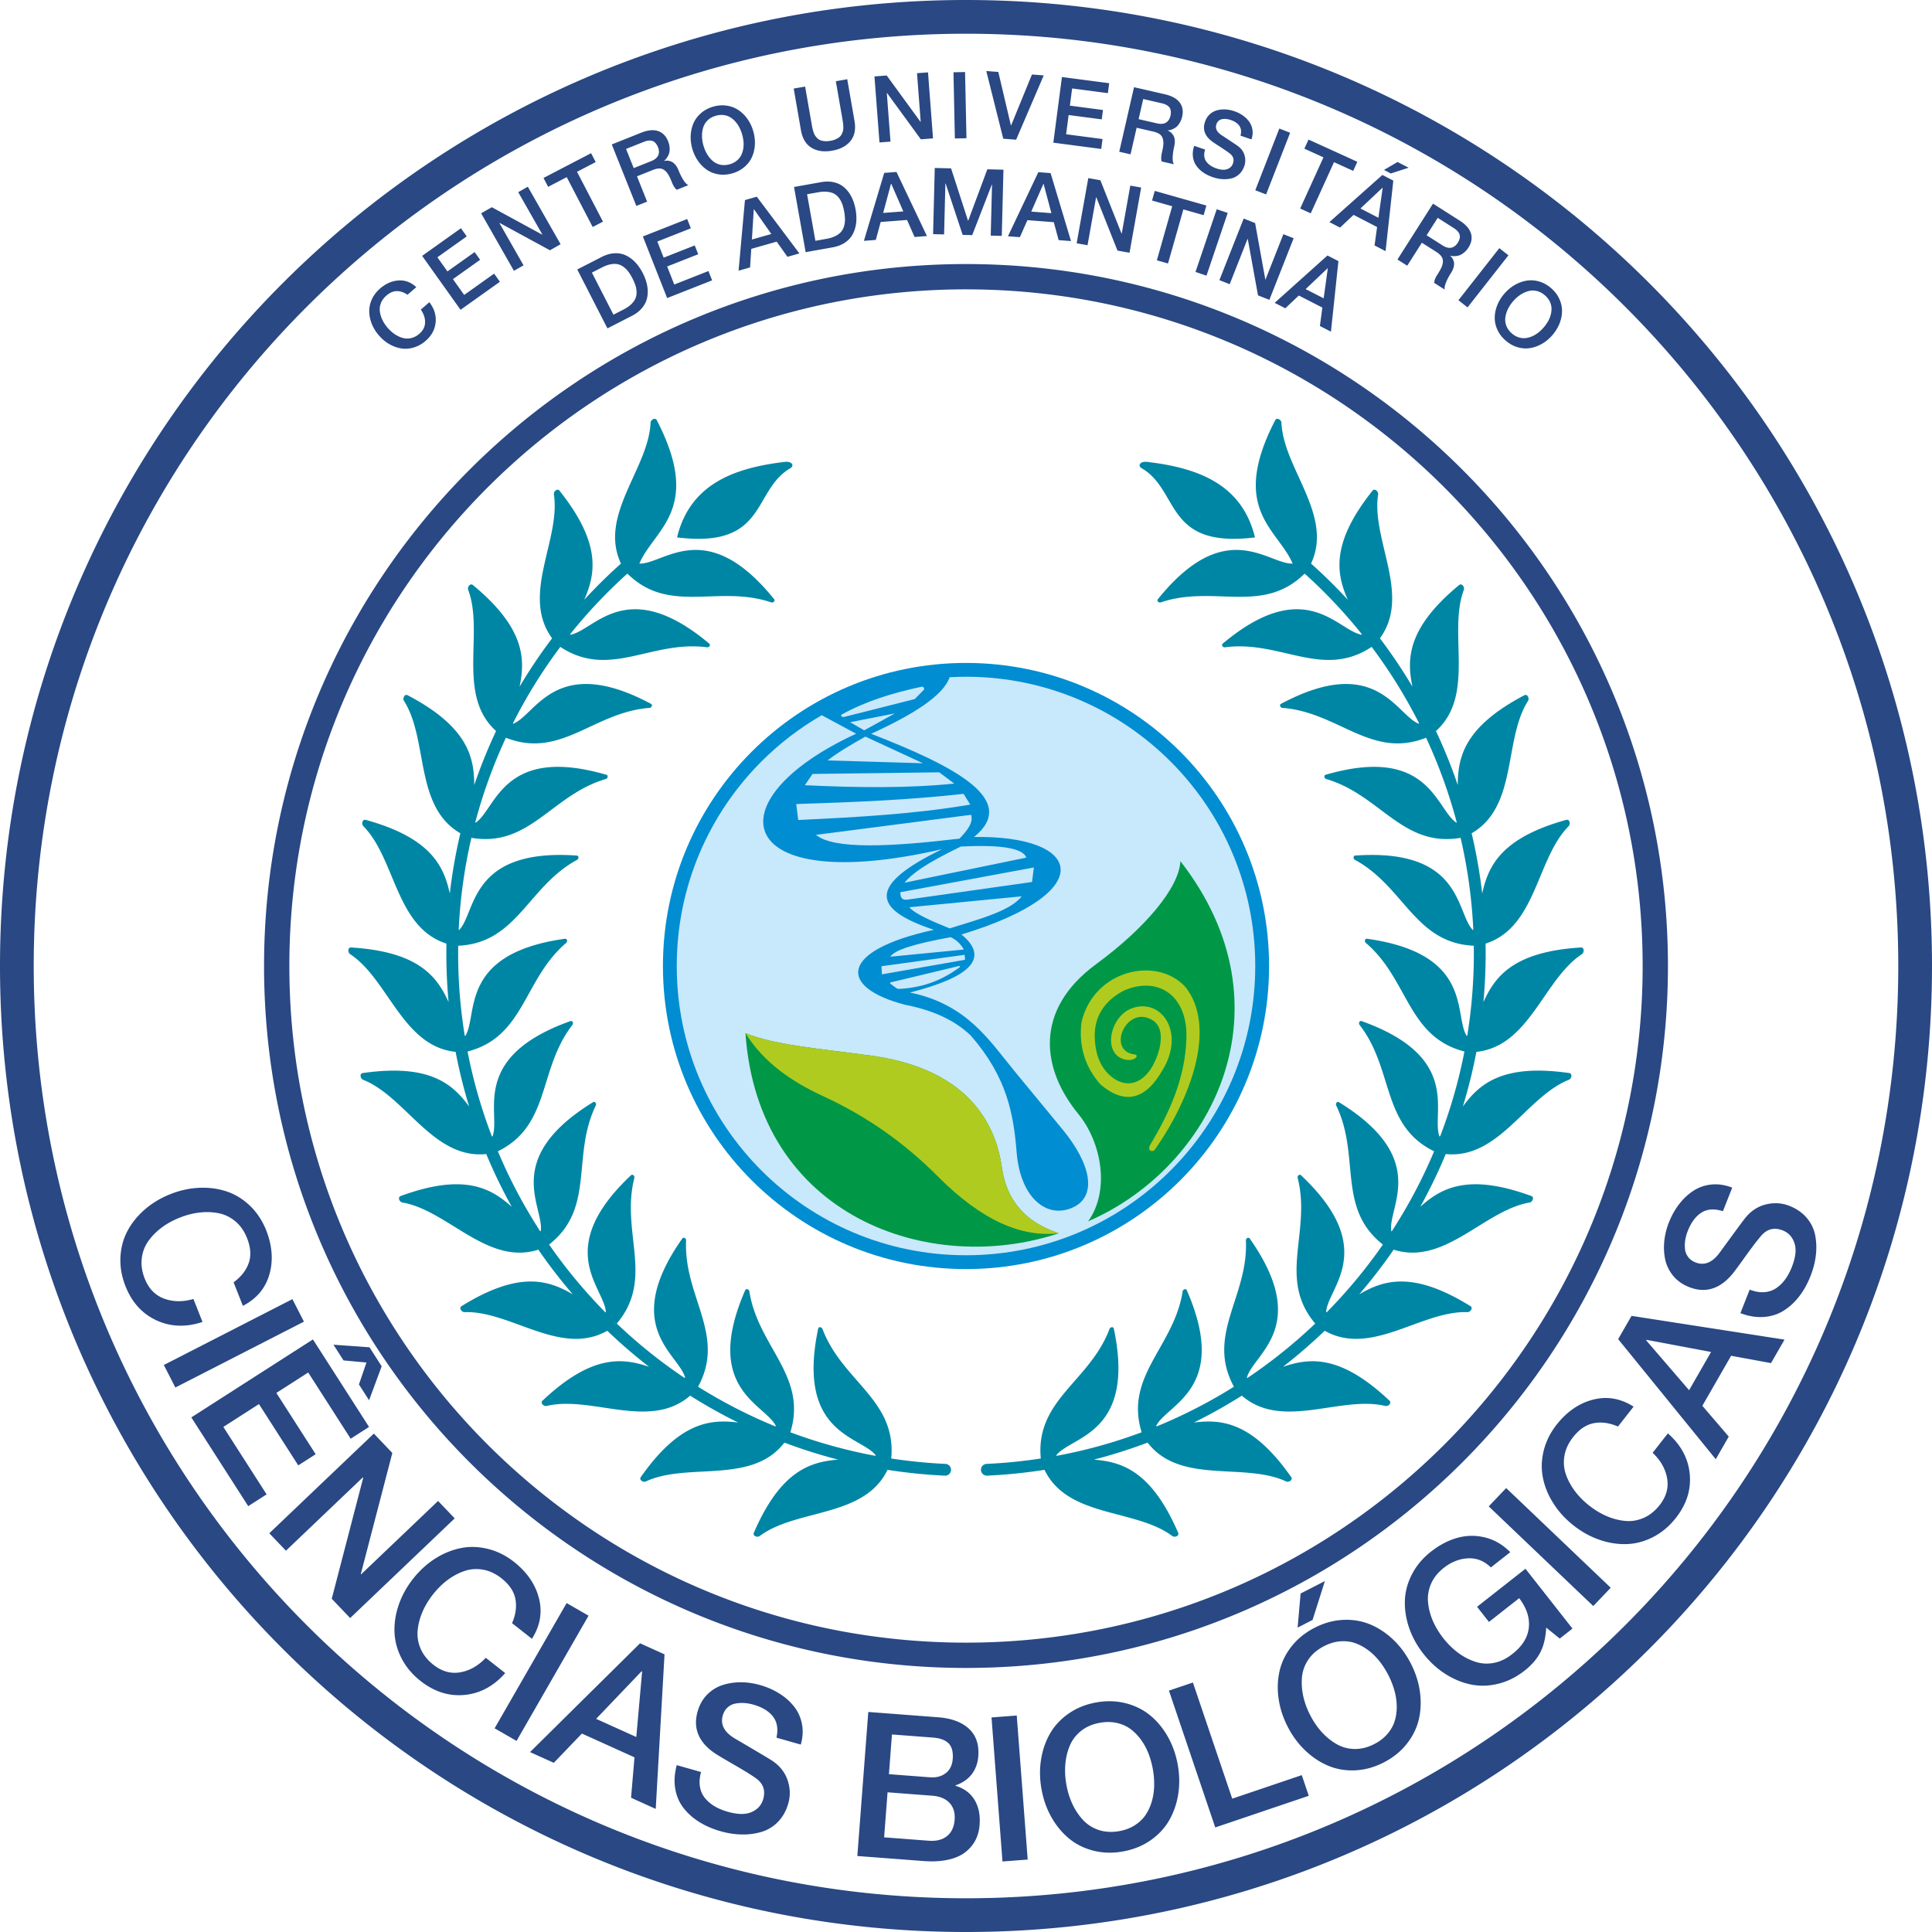 <svg clip-rule="evenodd" fill-rule="evenodd" height="2500" image-rendering="optimizeQuality" shape-rendering="geometricPrecision" text-rendering="geometricPrecision" viewBox="0 -0.02 14787.84 14787.84" width="2500" xmlns="http://www.w3.org/2000/svg"><circle cx="7393.93" cy="7393.93" fill="#c8e8fb" r="2266.89"/><path d="M8104.53 9439.6c-989.94 330.31-2302-125.48-2398.68-1531.91 218.55 90.33 556.79 117.49 955.91 171.42 653.18 88.28 945.62 427.82 1006.65 857.15 36.44 256.37 184.12 420.11 436.12 503.34zm224.17-91.33c957.67-414.72 1572.95-1644.91 706.27-2756.79-9.64 204.69-273.39 515.52-644.08 787.59-485.3 356.2-413.67 809.97-138.87 1145.37 185.34 226.19 242.45 593.68 76.68 823.84z" fill="#009846"/><g fill-rule="nonzero"><path d="M7393.93 5074.17c640.57 0 1220.5 259.65 1640.3 679.46 419.81 419.8 679.46 999.73 679.46 1640.3s-259.65 1220.5-679.46 1640.3c-419.8 419.81-999.73 679.46-1640.3 679.46s-1220.5-259.65-1640.3-679.46c-419.81-419.8-679.46-999.73-679.46-1640.3s259.65-1220.5 679.46-1640.3c419.8-419.81 999.73-679.46 1640.3-679.46zm-125.31 109.26c-47.51 141.1-280.27 286.18-600.67 433.11 651.96 253.05 1134.16 509.24 787.23 789.98 834.17-13.87 965.7 424.38-95.98 746.06 221.69 182.32 63.52 327.86-395 444.36 438.55 89.31 610.07 370.16 802.3 603.41l366.18 444.36c217.55 264.03 267.09 508.54 82.29 595.92-196.15 92.75-404.41-65.06-433.39-420.37-23.64-290.1-71.74-573.23-350.51-893.52-129.81-124.61-299.98-196.03-505.27-236.53-515.53-135.64-499.36-415.68 222.16-573.3-485.74-161.32-496.72-345.87 63.08-617.14-1605.11 369.24-1764.9-373.78-658.08-883.75l-262.95-141.71c-169.27 97.54-324.42 216.83-461.63 354.05-400.65 400.64-648.47 954.16-648.47 1565.55s247.81 1164.91 648.47 1565.55c400.64 400.65 954.16 648.47 1565.55 648.47s1164.91-247.81 1565.55-648.47c400.65-400.64 648.47-954.16 648.47-1565.55S9360.14 6229 8959.48 5828.36c-400.64-400.65-954.16-648.47-1565.55-648.47-42.06 0-83.83 1.21-125.31 3.53zm-204.2 658.58l-441-204.05c-105.67 59.78-209.14 119.86-289.04 182.39zm-903.98 168.16c401.84 19.24 793.31 23.42 1143.82-12.37l-115.18-86.39-969.66 12.33zm-65.86 144.04l15.11 122.06c447.99-21.15 894.4-45.26 1316.58-117.96l-50.74-82.25c-415.24 47.04-847.23 64.14-1280.95 78.14zm1338.57 82.29l-1187.69 153.63c135.85 112.91 570.96 91.58 1098.52 28.79 58.17-60.8 108.16-121.58 89.16-182.42zm-78.18 242.8c-277.7 134.1-374.78 209.07-432.03 277.01l932.63-191.99c-27.59-77.38-213.34-99.04-500.6-85.03zm-414.18 407.3l958.68-135.78 13.73-111.04-1021.76 189.24c-.7 34.47 7.86 60.73 49.35 57.58zm879.43-26.01l-859.93 83.68c38.85 47.34 163.44 103.51 308.55 161.82 224.31-69.8 466.75-134.16 551.38-245.5zm-544.55 312.69c-279.82 51.22-429.65 98.31-460.83 149.5l562.33-54.85c-23.42-41.97-56.17-74.64-101.5-94.65zm108.05 135.08l-636.71 87.12 3.41 62.38 636.05-111.59-2.75-37.9zm-43.06 85.4l-520.98 124.91c-9.15 2.34-9 6.18-4.03 10.83l35.53 26.78c20.34 15.37 23.9 13.65 49.9 11.78 185.94-13.47 322.6-75.04 444.55-164.61 3.07-2.31 3.7-11.67-4.98-9.69zm-285.71-2137.58c-225.35 47.74-433.86 113.64-611.68 212.58-5.56.22-12.44 19.2 16.46 19.2l541.76-137.13 72.63-74.06c-.59-11.89-6-21.55-19.17-20.59zm-205.04 204.34l-342.87 67.21 107.65 62.42z" fill="#008dd2"/><path d="M10034.99 4313.61c98.64 88.08 192.42 180.53 281.07 276.97-84.96-194.83-135.7-427.27 190.3-836.03 17.85-18.99 47.64 9.66 41.57 32.75-51.04 347.11 255.41 768.6 14.23 1098.3a3998.104 3998.104 0 0 1 248.69 370.23c-42.96-208.19-44.64-446.05 358.56-778.78 21.4-14.93 44.6 19.28 33.92 40.58-121.51 329.17 91.5 804.71-212.44 1077.62a4425.4 4425.4 0 0 1 23.53 50.89c53.64 118.37 101.57 239.36 143.5 362.52.91-212.47 48.4-445.54 511.39-687.97 24.01-10.17 39.66 28.06 24.81 46.72-186.71 297.01-76.36 806.21-429.91 1010.63a4009.13 4009.13 0 0 1 80.78 460.84c45.89-207.42 141.71-425.05 645.34-563.98 25.62-4.87 32.83 35.79 14.35 50.9-245.32 250.81-245.17 771.79-633.96 896.81.48 25.14.73 50.31.73 75.48 0 125.35-5.81 249.39-17.15 371.92 87.78-193.33 226.66-386.19 747.75-417.99 26.11.48 24.73 41.75 3.55 52.73-291.79 194.61-399.36 703.99-805.08 746.36a3977.956 3977.956 0 0 1-103.58 418.42c125.09-170.91 300.75-330.42 815.94-256 25.47 5.77 15.73 45.88-7.24 52.36-325.12 131.27-533.86 608.12-939.65 567.36-57.69 138.71-122.89 273.57-195.26 403.97 157.88-141.59 362.62-261.97 851.99-82.21 23.74 10.94 5.92 48.14-17.93 49.72-345.43 61.17-648.49 484.82-1037.38 360.31-81.81 118.77-169.84 232.93-263.69 341.96 183.59-107.21 408.47-184.88 852.65 91.13 21.03 15.52-3.96 48.33-27.63 45.05-350.73-10.06-733.44 343.6-1089.11 142.62a4027.478 4027.478 0 0 1-319.63 275.94c201.2-68.09 437.01-98.71 816.49 260.36 17.49 19.43-13.57 46.54-36.11 38.56-341.44-80.09-787.01 189.46-1095.15-78.11a4001.256 4001.256 0 0 1-366.98 205.7c210.31-26.05 446.88-7.61 745.84 418.93 13.25 22.54-22.61 42.88-43.1 30.55-318.35-146.86-808.67 27.77-1057.06-295.74a3974.031 3974.031 0 0 1-411.21 130.21c211.34 17.08 439.5 82.87 645.85 561.55 8.38 24.78-30.84 37.43-48.4 21.19-282.1-208.48-798.02-136.81-975.4-504.55-143.97 22.58-290.51 37.57-439.31 44.5-24.85 1.06-45.89-18.22-46.94-43.07-1.06-24.85 18.22-45.88 43.06-46.94 140.39-6.51 278.73-20.45 414.76-41.27-42.18-449.89 374.3-588.81 525.84-990.88 4.84-15.8 29.46-20.31 33.26-3.04 170.47 810.79-328.66 821.48-441.68 971.12l6.54 1.79a3884.313 3884.313 0 0 0 647.98-179.72c-133.07-432.36 246.86-652.88 313.71-1077.52 1.54-16.46 24.74-25.87 31.98-9.73 331.38 759.39-155.21 871.09-235.52 1040.53l7.83.51c205.66-84.45 402.39-185.97 588.48-302.58-216.64-396.73 111.19-688.89 91.58-1118.2-1.8-16.43 19.06-30.3 29.38-15.95 476.81 677.58 22.5 884.52-22.25 1066.61l6.69-.92c184-123.73 356.81-262.63 516.7-414.87-291.24-345.17-28.83-696.96-134.06-1113.52-5.06-15.73 12.59-33.52 25.61-21.51 602.94 568.28 199.3 862.08 191.95 1049.45l5.45-1.9c14.49-14.72 28.94-29.53 43.21-44.5 140.49-147.19 269.58-305.29 385.86-472.86-355.35-279.01-169.52-676.73-356.96-1063.39-8.16-14.39 5.52-35.35 20.71-26.23 705.56 434.37 369.79 803.84 400.53 988.83l5.55-3.37c124.51-192.27 232.6-396.11 322.27-609.48-406.02-199.3-306.35-627.09-569.89-966.7-10.94-12.4-1.91-35.75 14.86-29.96 780.16 278.87 528.18 709.88 596.57 884.44l5.63-5.26c79.43-207.6 141.55-423.65 184.87-646.29-437.74-112.84-427.09-551.83-754-830.77-13.25-9.95-9.14-34.65 8.45-32.38 820.53 114.7 661.29 587.89 763.66 744.93l3.96-5.6c32.93-204.12 50.01-413.44 50.01-626.61 0-19.79-.18-39.55-.47-59.3-451.07-20.31-531.52-451.68-908.85-656.91-15-7.02-16.09-32.05 1.58-33.44 826.52-57.4 768.57 438.47 901.16 570.99l2.27-5.22c-11.16-237.79-43.98-472.42-97.14-701.28-445.21 75.63-615.05-329.04-1027.32-449.78-16.13-3.7-22.51-27.92-5.52-33.04 795.67-230.95 843.94 265.99 1001.56 367.45l1.14-5.74c-55.58-208.88-128.36-412.41-217.3-608.63l-16.75-36.44c-420.11 165.78-669.7-195.16-1098-228.35-16.57-.29-27.77-22.68-12.23-31.21 731-389.98 880.64 86.35 1055.78 153.12l-.07-5.88c-103.07-204.02-224.06-399.18-361.93-583-376.89 248.91-695.61-52.87-1121.57 2.93-16.27 3.15-31.83-16.46-18.36-28.02 634.91-532.29 879.54-97.04 1064.67-67.76l-1.36-5.92a3910.827 3910.827 0 0 0-436.56-462.21c-321.61 317.1-692.69 82.65-1099.8 219.86-15.37 6.17-34.44-9.96-23.5-23.97 519.96-645.05 844.17-265.37 1031.5-272.48-112.03-264.64-488.01-413.88-132.56-1099.14 13.87-22.1 48.59.26 47.12 24.08 17.09 350.48 399.33 704.69 226.44 1074.84zM8744.6 3587.34c287.07 175.37 171.74 610.91 861.18 526.1-97.99-402.25-426.11-530.9-822.87-577.83-59.78-7.79-79.87 32.34-38.31 51.73zm-3991.71 726.27c-98.63 88.08-192.41 180.53-281.07 276.97 84.96-194.83 135.71-427.27-190.29-836.03-17.86-18.99-47.64 9.66-41.57 32.75 51.04 347.11-255.42 768.6-14.24 1098.3a3996.005 3996.005 0 0 0-248.68 370.23c42.95-208.19 44.64-446.05-358.56-778.78-21.41-14.93-44.61 19.28-33.92 40.58 121.5 329.17-91.51 804.71 212.43 1077.62-7.93 16.9-15.8 33.88-23.53 50.89-53.64 118.37-101.56 239.36-143.49 362.52-.92-212.47-48.4-445.54-511.4-687.97-24-10.17-39.66 28.06-24.81 46.72 186.71 297.01 76.37 806.21 429.92 1010.63a4009.154 4009.154 0 0 0-80.79 460.84c-45.88-207.42-141.7-425.05-645.34-563.98-25.61-4.87-32.82 35.79-14.34 50.9 245.31 250.81 245.17 771.79 633.96 896.81-.48 25.14-.74 50.31-.74 75.48 0 125.35 5.82 249.39 17.16 371.92-87.78-193.33-226.66-386.19-747.75-417.99-26.12.48-24.74 41.75-3.55 52.73 291.79 194.61 399.36 703.99 805.08 746.36 27.14 142.25 61.79 281.87 103.58 418.42-125.1-170.91-300.76-330.42-815.95-256-25.47 5.77-15.73 45.88 7.24 52.36 325.13 131.27 533.86 608.12 939.65 567.36 57.7 138.71 122.9 273.57 195.27 403.97-157.88-141.59-362.62-261.97-851.99-82.21-23.75 10.94-5.92 48.14 17.93 49.72 345.43 61.17 648.49 484.82 1037.38 360.31 81.81 118.77 169.84 232.93 263.69 341.96-183.6-107.21-408.47-184.88-852.65 91.13-21.04 15.52 3.96 48.33 27.62 45.05 350.73-10.06 733.44 343.6 1089.12 142.62a4027.478 4027.478 0 0 0 319.63 275.94c-201.2-68.09-437.01-98.71-816.5 260.36-17.48 19.43 13.58 46.54 36.12 38.56 341.44-80.09 787.01 189.46 1095.15-78.11a3998.609 3998.609 0 0 0 366.98 205.7c-210.31-26.05-446.89-7.61-745.85 418.93-13.24 22.54 22.62 42.88 43.11 30.55 318.34-146.86 808.66 27.77 1057.06-295.74a3973.264 3973.264 0 0 0 411.21 130.21c-211.34 17.08-439.5 82.87-645.86 561.55-8.37 24.78 30.85 37.43 48.41 21.19 282.09-208.48 798.02-136.81 975.4-504.55 143.97 22.58 290.5 37.57 439.31 44.5 24.85 1.06 45.89-18.22 46.94-43.07 1.06-24.85-18.22-45.88-43.07-46.94-140.38-6.51-278.72-20.45-414.76-41.27 42.19-449.89-374.29-588.81-525.84-990.88-4.83-15.8-29.45-20.31-33.26-3.04-170.47 810.79 328.67 821.48 441.69 971.12l-6.55 1.79a3884.58 3884.58 0 0 1-647.98-179.72c133.07-432.36-246.85-652.88-313.7-1077.52-1.54-16.46-24.74-25.87-31.98-9.73-331.38 759.39 155.2 871.09 235.51 1040.53l-7.83.51c-205.65-84.45-402.39-185.97-588.47-302.58 216.63-396.73-111.19-688.89-91.58-1118.2 1.79-16.43-19.06-30.3-29.38-15.95-476.82 677.58-22.5 884.52 22.25 1066.61l-6.7-.92c-183.99-123.73-356.81-262.63-516.69-414.87 291.24-345.17 28.83-696.96 134.06-1113.52 5.05-15.73-12.59-33.52-25.62-21.51-602.93 568.28-199.3 862.08-191.94 1049.45l-5.45-1.9c-14.49-14.72-28.94-29.53-43.21-44.5a3928.883 3928.883 0 0 1-385.86-472.86c355.34-279.01 169.51-676.73 356.95-1063.39 8.16-14.39-5.52-35.35-20.7-26.23-705.57 434.37-369.8 803.84-400.53 988.83l-5.56-3.37c-124.5-192.27-232.59-396.11-322.26-609.48 406.02-199.3 306.34-627.09 569.89-966.7 10.94-12.4 1.91-35.75-14.86-29.96-780.17 278.87-528.18 709.88-596.57 884.44l-5.63-5.26c-79.43-207.6-141.56-423.65-184.88-646.29 437.74-112.84 427.1-551.83 754-830.77 13.25-9.95 9.15-34.65-8.45-32.38-820.52 114.7-661.28 587.89-763.66 744.93l-3.95-5.6c-32.93-204.12-50.02-413.44-50.02-626.61 0-19.79.19-39.55.48-59.3 451.06-20.31 531.52-451.68 908.84-656.91 15.01-7.02 16.1-32.05-1.57-33.44-826.52-57.4-768.57 438.47-901.16 570.99l-2.27-5.22c11.16-237.79 43.98-472.42 97.14-701.28 445.2 75.63 615.05-329.04 1027.32-449.78 16.13-3.7 22.5-27.92 5.52-33.04-795.68-230.95-843.94 265.99-1001.57 367.45l-1.13-5.74c55.58-208.88 128.35-412.41 217.29-608.63l16.76-36.44c420.11 165.78 669.7-195.16 1098-228.35 16.57-.29 27.77-22.68 12.22-31.21-730.99-389.98-880.63 86.35-1055.78 153.12l.08-5.88c103.06-204.02 224.06-399.18 361.92-583 376.9 248.91 695.61-52.87 1121.57 2.93 16.28 3.15 31.83-16.46 18.37-28.02-634.92-532.29-879.54-97.04-1064.67-67.76l1.35-5.92a3910.915 3910.915 0 0 1 436.57-462.21c321.61 317.1 692.68 82.65 1099.8 219.86 15.37 6.17 34.43-9.96 23.49-23.97-519.95-645.05-844.16-265.37-1031.49-272.48 112.03-264.64 488.01-413.88 132.55-1099.14-13.87-22.1-48.58.26-47.12 24.08-17.08 350.48-399.32 704.69-226.44 1074.84zm1290.39-726.27c-287.06 175.37-171.74 610.91-861.17 526.1 97.99-402.25 426.1-530.9 822.87-577.83 59.78-7.79 79.87 32.34 38.3 51.73z" fill="#0086a5"/><path d="M4530.44 2086.51l164.98 322.12 77.72-39.81c24.11-12.33 43.72-25.95 58.83-40.61 15.15-14.82 25.9-29.6 31.97-44.46 6.26-14.86 9-31.03 8.49-48.58-.59-17.53-3.37-34.4-8.74-50.82-5.27-16.28-12.88-34.22-22.8-53.61-9.88-19.28-19.97-35.89-30.11-49.68-10.17-13.94-22.32-26.23-36.12-36.84-13.98-10.65-28.68-17.85-44.42-21.52-15.58-3.69-33.88-3.66-54.74 0-20.78 3.59-43.24 11.68-67.36 24.01l-77.72 39.81zm119.03 427.02l-231.02-451.07 186.93-95.71c33.81-17.34 66.56-26.78 98.53-28.25 31.87-1.61 61.03 4 87.42 16.79 26.41 12.63 50.34 30.26 71.86 53.06 21.47 22.76 40.42 50.16 56.71 81.92 16.35 31.94 27.44 63.19 33.34 93.92 5.92 30.77 6.28 60.62 1.13 89.45-5.09 28.8-17.56 55.77-37.46 80.71-19.94 24.96-46.72 46.15-80.53 63.45l-186.89 95.72zm456.98-232.05L4920.59 1810l339.24-133.72 28.09 71.23-256.69 101.2 48.65 123.48 237.68-93.7 26.59 67.47-237.67 93.7 54.45 138.05 261.53-103.11 28.1 71.2-344.12 135.67zm662.9-678.56l-14.16 230.32 148.77-42.22-132.52-188.69zm-116.17 468.98l48.77-540.62 90.59-25.73 326.19 434.19-91.4 25.97-82.28-116.13-194.76 55.29-9.11 142.07-88 24.95zm524.38-585.01l63.63 356.3 85.98-15.37c26.67-4.76 49.39-12.08 68.12-21.7 18.81-9.69 33.45-20.71 43.58-33.11 10.32-12.41 17.67-27.07 22.32-44.02 4.58-16.9 6.8-33.88 6.48-51.15-.26-17.12-2.31-36.47-6.15-57.91-3.81-21.34-8.56-40.18-14.23-56.35-5.67-16.28-13.69-31.58-23.83-45.78-10.2-14.27-22.17-25.47-36.15-33.55-13.83-8.09-31.36-13.4-52.36-15.99-20.93-2.63-44.78-1.5-71.42 3.26l-85.98 15.37zm-10.98 443.15l-89.09-498.87 206.73-36.92c37.39-6.69 71.49-6.14 102.51 1.8 30.92 7.79 57.19 21.62 78.66 41.6 21.56 19.79 39.33 43.65 53.2 71.71 13.91 28.06 24.05 59.82 30.34 94.95 6.28 35.31 7.75 68.45 4.43 99.55-3.34 31.17-11.71 59.82-25.07 85.87-13.28 26.05-33.11 48.22-59.42 66.27-26.37 18.03-58.17 30.44-95.53 37.13zm653.13-523.06l-59.81 222.86 154.21-11.71-92.27-211.34zm-207.34 436.42l155.54-520.06 93.92-7.17 233.1 490.5-94.72 7.21-57.51-130.18-201.87 15.37-37.24 137.39-91.21 6.95zm529.61-51.26l12.81-506.59 124.8 3.14 129.64 400.27 1.65.04 146.31-393.28 123.34 3.11-12.81 506.63-84.55-2.16 9.87-390.9-1.42-.04-150.17 387.36-73.21-1.83-130.76-394.49-1.39-.04-9.88 390.94zm844.05-383.84l-92.82 211.26 154.22 11.75-59.23-222.83zm-270.97 400.05l232.45-490.58 93.92 7.17 156.2 520.14-94.73-7.21-37.13-137.39-201.86-15.37-57.63 130.17-91.21-6.94zm525.81 53.74l89.08-498.91 92.5 16.53 161.97 408.15 1.39.25 65.64-367.49 83.17 14.86-89.09 498.88-92.17-16.46-161.71-407.34-1.98-.37-65.49 366.76zM8818 1534.78l20.93-73.65 394.82 112.07-20.89 73.69-155.17-44.06-117.49 413.85-85.32-24.23 117.45-413.84-154.33-43.84zm332.59 546.7l162.44-480.04 84.05 28.43-162.45 480.03zm182.93 62.78l185.87-471.47 87.41 34.47 78.19 432.1 1.31.51 136.92-347.3 78.59 30.99-185.87 471.48-87.05-34.36-78.11-431.26-1.87-.73-136.65 346.6zm827.66-90.33l-167.39 158.87 137.68 70.5 31.61-228.38zm-404.67 263.99l404.15-362.37 83.83 42.92-57.22 540.08-84.59-43.33 18.91-141.04-180.2-92.27-103.47 97.73-81.41-41.71zm-6570.22-119.79l-67.18 57.99c-26.59-18.33-53.49-27.58-80.82-27.77-27.21-.22-54.26 11.24-80.85 34.18-19.72 17.05-33.78 36.19-41.97 57.66-8.23 21.44-10.83 43.06-7.9 64.94 3.07 21.89 9.62 43.14 19.72 64.11 10.02 20.85 23.34 40.79 39.8 59.89 16.46 19.06 34.25 35.13 53.5 48.18 19.2 13.03 39.36 22.65 60.48 28.8 21.29 6.14 43.06 6.72 65.49 1.79 22.36-5.09 43.43-16.09 63.15-33.11 28.58-24.67 43.22-53.72 43.91-87.16.66-33.41-10.17-66.08-32.78-97.88l65.57-56.6c37.31 48.47 53.31 99.99 48 154.62-5.38 54.62-31.07 101.97-77.32 141.88-27.91 24.12-58.28 40.94-90.85 50.45-32.49 9.44-64.43 11.75-95.53 6.7-31.17-4.98-61.58-15.95-90.95-32.97-29.53-17.01-56.1-39.26-79.84-66.78-23.63-27.36-41.78-56.9-54.3-88.61-12.55-31.54-18.95-63.22-19.31-94.76-.48-31.51 6.43-62.79 20.52-93.56 14.2-30.84 35.24-58.39 63.19-82.54 44.75-37.98 92.2-58.32 142.47-60.92s94.91 14.53 133.8 51.44zm338.81 173.1l-293.92-412.86 297.06-211.48 44.42 62.38-224.8 160.04 76.99 108.12 208.11-148.14 42.08 59.08-208.12 148.15 86.06 120.88 229.04-163.03 44.39 62.35-301.3 214.51zm408.69-298.34l-250.92-440.34 81.62-46.51 385.71 209.87 1.25-.69-184.8-324.36 73.39-41.82 250.89 440.31-81.3 46.36-385.02-209.43-1.75.99L4007.29 2031zm261.79-642.92l-35.35-67.94 364.05-189.53 35.35 67.9-143.02 74.5 198.67 381.57-78.69 40.98-198.68-381.57-142.32 74.09zm596.31-290l58.65 146.79 134.9-53.89c26.16-10.47 43.51-24.78 52.21-42.88 8.71-18.11 8.16-39.59-1.72-64.33-4.61-11.52-10.21-21-16.61-28.5-6.47-7.61-13.24-12.95-20.05-16.06-6.91-3.22-14.71-4.98-23.42-5.3-8.63-.25-17 .52-24.73 2.49-7.79 1.84-16.39 4.66-25.58 8.31l-133.66 53.38zm78.74 436.28l-187.99-470.64 224.68-89.74c50.64-20.24 93.67-24.56 128.98-12.92 35.38 11.63 61.17 37.61 77.27 77.92 6.77 16.94 10.65 33.38 11.64 49.29 1.03 15.87.15 28.97-2.56 39.36-2.71 10.25-7.02 20.13-12.88 29.71-5.96 9.66-10.69 16.24-14.39 20.16a250.58 250.58 0 0 1-11.93 11.27l.55 1.32c8.34-2.09 16.94-2.82 25.73-2.27 8.89.55 18.36 2.96 28.68 7.13 10.28 4.32 20.23 12.04 29.97 23.35 9.73 11.27 18.18 25.72 25.21 43.28 11.53 28.83 23.82 53.6 37.06 74.31 13.21 20.67 25.97 33.81 38.12 39.41l-88.54 35.34c-6.32-4.72-12.15-11.05-17.67-19.02-5.37-8.08-9.4-14.97-12.11-20.78-2.71-5.82-6.18-13.87-10.39-24.37-9.07-22.8-17.85-40.91-26.38-54.6-8.63-13.65-18.43-24.48-29.63-32.38-11.09-8.04-23.75-11.93-37.9-11.71-14.09.15-30.66 3.96-49.47 11.46l-121.06 48.36 77.42 193.81-82.39 32.93zm496.38-711.53c25.8-22.02 56.5-38.19 91.99-48.36 35.6-10.21 70.06-12.7 103.65-7.68 33.55 5.05 63.52 16.38 89.82 33.99 26.19 17.56 49.24 40.28 68.85 67.98 19.69 27.87 34.44 59.19 44.42 93.99 9.99 34.95 14.06 69.33 12.15 103.36-1.97 33.92-9.47 65.35-22.39 94.18-12.99 28.87-32.42 54.34-58.21 76.36-25.83 22.07-56.42 38.2-91.98 48.41-35.49 10.17-70.1 12.69-103.65 7.64-33.48-5.05-63.45-16.35-89.53-34.03-26.19-17.59-49.21-40.32-68.71-68.05-19.68-27.88-34.43-59.19-44.46-94.1-9.95-34.8-14.05-69.22-12.11-103.25 1.87-33.89 9.33-65.32 22.25-94.11 12.81-28.79 32.2-54.3 57.91-76.33zm111.96 21.37c-25.03 7.17-45.85 18.66-62.31 34.73-16.42 15.98-27.87 34.54-34.39 55.62-6.4 21.14-9.41 43.21-9 66.48.33 23.13 4.06 46.83 10.97 71.05 6.95 24.23 16.35 46.29 28.36 66.23 11.96 19.83 26.23 37.02 42.81 51.48 16.71 14.53 36.22 24.19 58.68 29.12 22.43 4.76 46.18 3.63 71.24-3.55 20.23-5.81 37.64-14.49 52.39-26.27 14.68-11.56 25.97-24.92 33.96-39.99 7.9-14.93 13.5-31.57 16.82-49.61a216.74 216.74 0 0 0 2.46-55.36c-1.58-18.88-5.06-37.83-10.5-56.93-5.49-19.1-12.59-36.99-21.23-53.75-8.59-16.72-19.09-31.95-31.39-45.63-12.4-13.58-25.94-24.7-40.57-33.34-14.72-8.45-31.4-13.76-49.98-15.91-18.7-2.05-38.05-.18-58.32 5.63zm651.74 111.34l-55.65-319.63 87.45-15.27 50.67 290.99c2.05 11.78 3.99 21.66 5.7 29.38 1.69 7.86 4.29 17.15 7.83 27.8 3.44 10.83 7.35 19.65 11.82 26.56 4.32 6.8 10.1 13.83 17.3 20.86 7.24 7.02 15.27 12.25 24.23 15.61 8.85 3.37 19.86 5.67 32.78 6.66 12.99.95 27.29.18 42.99-2.56 15.77-2.72 29.46-6.81 41.39-12.12 11.81-5.3 21.33-11.19 28.68-17.37 7.2-6.18 12.99-13.8 17.37-22.87 4.44-9.04 7.54-17.6 9.37-25.51 1.76-7.97 2.49-17.63 2.16-28.97-.37-11.2-.99-20.86-2.12-28.8-1.03-7.86-2.49-17.81-4.54-29.6l-50.64-290.94 87.41-15.23 55.66 319.63c10.83 62.38.84 113.09-30.23 152.13-30.88 39-78.07 64.14-141.37 75.16-63.3 11.05-116.13 3.29-158.39-22.95-42.44-26.26-69-70.61-79.87-132.99zm600.96 92.82l-38.38-505.31 93.7-7.14 258.79 354.76 1.43-.11-28.25-372.24 84.23-6.4 38.38 505.31-93.34 7.1-258.38-354.03-2.01.15 28.2 371.51zm577.06-30.44l-10.68-506.67 88.72-1.87 10.65 506.67zm370.41 1.9l-129.88-518.08 91.91 6.95 96.49 409.49 1.42.11 159.68-390.02 90.07 6.84-211.19 492.22-98.5-7.5zm383.12 30.23l66.01-502.47 361.56 47.48-9.99 75.93-273.57-35.94-17.31 131.61 253.31 33.26-9.44 71.89-253.31-33.26-19.31 147.16 278.76 36.58-9.99 75.93-366.72-48.18zm688.15-334.09l-35.35 154.07 141.63 32.45c27.44 6.29 49.83 4.4 67.33-5.52 17.44-9.95 29.23-27.91 35.2-53.86 2.74-12.11 3.55-23.12 2.52-32.93-.99-9.95-3.48-18.14-7.31-24.59-3.85-6.58-9.29-12.48-16.21-17.7-6.98-5.13-14.3-9.22-21.77-12.04-7.46-2.93-16.09-5.49-25.8-7.72l-140.23-32.16zm-183.56 403.49l113.27-493.93 235.85 54.07c53.16 12.23 90.95 33.16 113.38 62.83 22.47 29.67 28.91 65.75 19.17 108.05-4.06 17.77-10.2 33.48-18.43 47.12-8.23 13.65-16.43 23.93-24.56 30.91-8.05 6.88-17.23 12.55-27.51 17.12-10.39 4.54-18.03 7.24-23.27 8.38-5.23.99-10.65 1.79-16.21 2.49l-.33 1.39c8.05 3.04 15.56 7.32 22.43 12.77 7.03 5.49 13.44 12.88 19.54 22.18 6 9.4 9.77 21.44 11.38 36.26 1.58 14.82.29 31.54-3.92 49.94-6.95 30.26-10.94 57.62-11.85 82.18-.88 24.55 2.16 42.62 8.96 54.11l-92.93-21.29c-2.53-7.5-3.74-16.02-3.7-25.77.14-9.69.77-17.63 1.83-23.96 1.13-6.33 2.82-14.9 5.37-25.95 5.45-23.89 8.56-43.8 9.37-59.89.66-16.13-1.25-30.63-5.92-43.51-4.55-12.95-12.78-23.31-24.52-31.21-11.68-7.9-27.48-14.2-47.2-18.69l-127.11-29.16-46.65 203.43-86.46-19.87zm573.63-45.12l83.97 28.65c-6.11 17.96-8.38 34.8-6.66 50.38 1.54 15.55 6.66 29.16 15.19 41.09 8.64 11.78 19.39 22.1 32.38 30.77 13.03 8.7 28.17 16.02 45.41 21.88 34.4 11.74 62.31 13.5 83.75 5.19 21.59-8.27 35.79-22.65 42.7-42.96 9.92-29.08 3.41-53.31-19.5-72.62-8.78-7.17-19.06-14.75-30.8-22.91-11.71-8.12-27.7-18.84-47.86-31.94-20.3-13.1-37.31-24.37-51.11-33.74-64.1-43.36-85.65-95.97-64.54-157.88 7.9-23.2 20.08-42.3 36.4-57.22 16.35-14.93 34.83-25.1 55.39-30.73 20.49-5.48 41.97-7.68 64.47-6.51 22.47 1.17 44.86 5.56 67.15 13.14 25.32 8.63 47.92 20.12 67.79 34.39 19.79 14.13 36.01 30.41 48.73 48.77 12.59 18.44 20.38 39.11 23.46 62.13 3.04 22.94.33 46.65-7.94 70.79l-83.97-28.64c8.16-30.08 5.27-55.07-8.41-74.72-13.65-19.68-35.79-34.72-66.34-45.15-10.54-3.59-21.08-6.07-31.36-7.35-10.46-1.17-21-1.17-31.5.29-10.46 1.39-19.83 5.45-28.21 12.26-8.23 6.66-14.31 15.69-18.18 27.04-10.46 30.66 1.5 57.76 35.94 81.48 74.89 49.46 116.93 77.57 125.9 83.97 26.92 19.2 44.56 43.1 52.94 71.6 8.27 28.42 7.9 55.95-1.24 82.72-8.78 25.73-21.92 46.76-39.63 62.97-17.52 16.24-37.53 26.93-59.85 32.31-22.32 5.26-45.49 7.13-69.63 5.37-24.04-1.68-48.44-6.76-73.21-15.22-27.95-9.55-52.54-21.81-73.8-36.8-21.33-14.9-38.71-32.31-52.32-52.14-13.65-19.76-22.06-42.48-25.07-68.42-3.07-25.8.15-53.2 9.59-82.25zm467.74 339.83l184-472.21 82.69 32.24-184 472.17zm375.83-318.13l31.73-69.7 373.56 170.03-31.72 69.7-146.79-66.82-178.19 391.57-80.78-36.77 178.22-391.56zm597.12 299.58l-167.98 158.25 137.39 71.01 32.49-228.27zm-405.66 262.49l405.51-360.87 83.68 43.25-59.27 539.82-84.41-43.61 19.46-140.97-179.87-92.97-103.84 97.36-81.26-42zm417.91-399.33l103.62-60.84 84.96 43.9-136.22 43.99-52.36-27.04zm411.03 366.76l-84.89 133.33 122.54 78c23.78 15.15 45.52 20.82 65.31 17.34 19.79-3.55 36.87-16.5 51.18-38.97 6.66-10.46 11.13-20.56 13.44-30.14 2.41-9.7 2.82-18.3 1.31-25.66-1.39-7.49-4.54-14.86-9.33-22.1-4.87-7.17-10.35-13.5-16.46-18.62-6.07-5.26-13.35-10.61-21.69-15.91l-121.4-77.28zm-308.1 318.72l272.18-427.5 204.08 129.96c46.03 29.27 74.64 61.68 85.84 97.14 11.23 35.53 5.19 71.6-18.15 108.27-9.76 15.37-20.81 28.1-33.15 38.2-12.37 10.09-23.49 17.04-33.48 20.89-9.91 3.81-20.45 6.07-31.65 6.91-11.34.84-19.42.84-24.77.11-5.23-.81-10.61-1.83-16.09-3.08l-.77 1.21c6.54 5.56 12.18 12.08 16.86 19.54 4.76 7.53 8.3 16.64 10.98 27.44 2.49 10.86 2.01 23.45-1.43 37.97-3.48 14.49-10.28 29.78-20.42 45.74-16.68 26.19-29.6 50.64-38.67 73.47s-12.26 40.87-9.69 54l-80.42-51.22c.11-7.9 1.87-16.31 5.13-25.5 3.4-9.08 6.65-16.36 9.76-21.96 3.19-5.59 7.65-13.1 13.77-22.65 13.13-20.71 22.72-38.41 28.9-53.31 5.99-14.97 9.07-29.27 8.96-42.95.04-13.73-4.21-26.23-12.66-37.65-8.34-11.34-21.11-22.54-38.2-33.41l-109.98-70.02-112.1 176.02-74.82-47.63zm466.71 311.91l312.87-398.67 69.81 54.78-312.91 398.67zm619.4-142.98c32.53 9.69 62.75 26.7 90.55 50.96 27.91 24.37 48.73 51.96 62.71 82.88 14.02 30.91 20.75 62.27 20.27 93.92-.51 31.54-7.09 63.19-19.72 94.72-12.7 31.65-31.02 61.07-54.81 88.32-23.89 27.37-50.56 49.47-80.2 66.34-29.52 16.75-60.04 27.51-91.25 32.35-31.28 4.76-63.18 2.27-95.71-7.43-32.53-9.69-62.71-26.63-90.59-50.96-27.81-24.3-48.73-51.96-62.71-82.88-13.95-30.84-20.68-62.16-20.05-93.66.55-31.58 7.13-63.23 19.86-94.66 12.7-31.65 30.99-61.06 54.89-88.42 23.78-27.26 50.49-49.36 80.12-66.23 29.45-16.83 59.93-27.62 91.1-32.42 31.1-4.91 63.08-2.45 95.54 7.17zm42.84 105.63c-19.61-17.12-40.53-28.35-62.96-33.48-22.4-5.09-44.17-4.65-65.43 1.35-21.22 6.07-41.34 15.56-60.7 28.5-19.24 12.88-37.09 28.83-53.67 47.82-16.57 18.99-30 38.85-40.21 59.75-10.21 20.85-16.9 42.15-20.01 63.92-3.12 21.91-.66 43.57 7.42 65.09 8.16 21.4 22.03 40.76 41.64 57.88 15.87 13.87 32.64 23.78 50.52 29.74 17.67 6.03 35.02 8.31 52 6.8 16.82-1.46 33.84-5.81 50.78-12.8 16.97-7.21 32.97-16.5 47.85-27.99 14.97-11.6 29.02-24.81 42.08-39.77 13.06-14.97 24.26-30.66 33.66-46.97a214.301 214.301 0 0 0 21.22-51.15c4.69-17.75 6.66-35.17 5.96-52.14-.87-16.98-5.48-33.85-13.76-50.64-8.45-16.79-20.52-32.05-36.4-45.92zM1859.02 9995.15L1788 9815.06c56.9-41.6 95.35-90.33 115.4-146.5 20.09-55.95 15.99-119.82-12.11-191.17-20.86-52.84-50.2-95.65-88.46-127.99-38.31-32.38-80.94-53.28-128.1-63.01-47.27-9.36-95.76-11.34-146.21-5.55-50.23 5.63-100.87 18.62-152.02 38.81-51.15 20.16-97.03 45.23-137.87 75.49-40.53 30.11-74.89 64.76-102.77 103.76-28.06 39.37-44.97 83.75-50.86 133.54-5.66 49.69 1.83 101.09 22.65 153.93 30.22 76.62 79.51 127.69 147.86 153.19 68.3 25.51 143.38 26.67 225.12 3.08l69.33 175.77c-126.67 41.89-244.29 37.79-352.96-12.63-108.67-50.34-187.7-137.43-236.54-261.35-29.56-74.93-42.3-149.54-38.45-223.47 3.99-73.73 22.32-141.16 55.14-201.54 32.67-60.62 77.17-115.36 133.36-163.58 56.31-48.58 121.25-87.23 194.98-116.28 73.5-28.97 147.34-45.08 221.65-48 73.98-3.11 143.82 6.51 209.14 28.54 65.16 21.73 124.62 58.5 177.82 109.69 53.27 51.36 94.87 114.63 124.4 189.56 46.03 119.49 53.71 231.9 22.87 337.31-30.88 105.38-98.28 184.99-202.34 238.48zm-604.99 452.74l984.07-504.03 88.25 172.32-984.07 504.03zm210.46 401.11l930.76-596.83 429.44 669.74-140.57 90.15-324.98-506.74-243.79 156.34 300.83 469.17-133.18 85.43-300.86-469.2-272.51 174.78 331.08 516.29-140.6 90.18-435.62-679.33zm1340.55-420.15l-175.51-15.94-77.21-120.37 275.95 19.93 93.08 145.19-96.31 260.14-77.64-121.03 57.62-167.91zm-743.68 1307l800.25-762.97 141.41 148.34-241.38 927.07 2.13 2.27 589.47-562.03 127.18 133.39-800.22 762.97-140.9-147.82 240.79-925.46-3.04-3.18-588.33 560.96zm2010.17 807.72l-152.2-119.64c28.1-64.58 36.69-126.09 25.65-184.7-10.86-58.46-46.65-111.51-106.95-158.9-44.67-35.09-91.61-57.22-140.97-65.83-49.39-8.63-96.77-5.12-142.36 10.28-45.55 15.77-88.39 38.53-129.05 68.97-40.5 30.22-77.64 67-111.62 110.23-34 43.25-60.96 88.04-80.9 134.76-19.83 46.47-31.98 93.74-36.36 141.48-4.32 48.15 3.48 94.98 23.53 140.93 20.19 45.74 52.61 86.35 97.25 121.44 64.77 50.89 133.07 70.1 204.97 57.62 71.82-12.48 137.24-49.36 195.89-111.01l148.58 116.76c-88.22 100.1-191.83 155.94-311.07 167.28-119.24 11.38-231.38-23.9-336.14-106.22-63.33-49.76-111.99-107.75-145.98-173.5-33.81-65.64-51.99-133.14-54.15-201.82-2.39-68.82 8.41-138.53 32.56-208.52 24.08-70.35 60.66-136.51 109.61-198.82 48.81-62.12 104.43-113.27 167.1-153.34 62.31-39.98 127.48-66.92 194.94-80.93 67.22-14.12 137.1-12.36 208.88 4.99 71.93 17.44 139.77 51.07 203.06 100.83 100.07 79.9 163.44 173.06 190.01 279.64 26.55 106.55 8.56 209.29-54.27 308zm-285.6 685.14l551.13-958.5 167.87 96.52-551.13 958.5zm1124.8-436.35l-347.84 364.05 307.48 138.97 44.6-501.08zm-853.72 618.41l842.12-832.71 187.22 84.63-67.26 1182.96-188.9-85.39 26.26-309.39-402.5-181.91-215.1 223.99zm1122.86 99.84l186.27 52.88c-11.27 39.76-14.28 76.76-8.86 110.45 5.19 33.7 17.89 62.79 37.9 87.78 20.09 24.77 44.64 45.96 74.02 63.44 29.38 17.45 63.23 31.62 101.46 42.48 76.25 21.67 137.24 22.32 183.05 1.76 46.06-20.45 75.3-53.45 88.07-98.42 18.33-64.58 1.43-116.58-50.68-156.09-20.01-14.53-43.28-29.96-69.77-46.36-26.48-16.39-62.53-37.87-107.9-64.18-45.74-26.15-84.08-48.84-115.25-67.61-144.56-87.19-197.54-199.37-158.54-336.68 14.6-51.41 38.85-94.44 72.77-128.8 33.92-34.43 73.03-58.72 117.16-73.29 44.06-14.34 90.63-21.51 139.74-21.51 49.13-.04 98.39 6.99 147.81 21.04 56.1 15.91 106.66 38.3 151.58 67.18 44.75 28.54 81.92 62.16 111.78 100.69 29.52 38.7 48.91 82.83 58.1 132.7 9.29 49.57 6.07 101.53-9.19 155.17l-186.19-52.87c14.31-66.52 5.22-120.63-26.78-161.9-32.05-41.31-81.96-71.57-149.72-90.81-23.35-6.62-46.58-10.79-69.22-12.4-22.95-1.43-45.82-.11-68.53 4.17-22.65 4.29-42.66 14.16-60 29.93-17.27 15.48-29.49 35.9-36.62 60.95-19.32 68.05 9.91 125.72 87.59 173.54 168.82 99.18 263.62 155.61 283.82 168.6 60.88 38.74 101.97 88.79 123.56 149.94 21.29 61.06 23.6 120.99 6.73 180.34-16.21 57.15-42.52 104.39-79.14 141.78-36.4 37.43-78.81 62.97-126.85 77.21-48 14.05-98.21 20.74-151.03 19.64-52.58-.95-106.33-9.22-161.21-24.81-62.09-17.63-117.01-41.53-165.04-71.78-48.08-30.08-88.04-66.09-119.97-107.65-31.94-41.49-52.76-90.08-62.35-146.21-9.62-55.87-5.74-115.94 11.46-180.31zm1613.61 208.01l-26.23 344.62 340.78 25.95c58.94 4.47 105.66-7.24 140.45-35.42 34.73-27.88 54.19-69.41 58.39-124.77 4.11-53.75-8.92-96.96-39.07-129.3-30.18-32.31-74.61-50.68-133.55-55.18l-340.77-25.91zm-231.28 487.5l83.86-1102.48 535.39 40.73c101.67 7.71 179.72 36.95 234.67 87.48 54.63 50.75 78.77 120.96 71.97 210.28-4.18 54.81-21.44 101.38-51.22 139.55-30.08 38.08-71.31 66.01-123.63 83.78l-.26 3.12c65.79 19.75 114.59 55.58 146.1 107.9 31.72 52.14 44.75 116.02 39 191.47-3.37 44.24-14.42 83.82-32.9 119.17-18.69 35.09-45.11 65.72-79.17 91.84-34.07 25.9-78.26 44.78-132.45 56.2-54.19 11.67-116.09 14.75-185.31 9.47l-506.05-38.48zm264.93-930.25l-23.13 304.01 314.55 23.9c47.6 3.62 87.82-7.02 119.93-31.51 32.17-24.51 50.2-60.91 53.9-109.28 4.1-53.82-6.62-93.44-31.61-118.91-25.29-25.25-64.77-40.18-119.1-44.32l-314.55-23.89zm846.02 972.21l-83.86-1102.43 193.03-14.71 83.86 1102.47zm507.33-1132.84c60.91-42.07 131.12-70.35 210.42-84.48 79.54-14.24 154.95-11.97 226.66 6.44 71.75 18.4 134.24 49.72 187.44 93.7 52.98 44.05 97.8 98.46 134.28 163 36.47 64.79 61.5 136.1 75.41 213.88 13.9 78.01 15.11 153.6 3.33 227-11.89 73.21-35.13 139.8-69.59 199.44-34.69 59.67-82.47 110.67-143.42 152.79-60.92 42.04-130.87 70.28-210.46 84.52-79.24 14.12-154.91 11.89-226.62-6.47-71.49-18.48-133.99-49.8-186.67-93.89-52.98-44.02-97.84-98.46-134.02-163.03-36.51-64.8-61.55-136.11-75.49-214.15-13.87-77.75-15.08-153.34-3.22-226.77 11.56-73.1 34.8-139.66 69.26-199.33 34.21-59.6 81.99-110.61 142.69-152.65zm238.22 71.28c-55.91 9.98-103.69 30.29-142.95 61.43-39.29 31.13-68.19 68.81-87.08 113.09-18.51 44.49-30.04 91.65-34.36 142.25-4.39 50.34-1.65 102.56 8.01 156.67 9.66 54.15 25.18 104.09 46.76 150.09 21.51 45.7 48.69 86.2 81.4 121.25 33.08 35.27 73.22 60.62 120.89 76.25 47.56 15.37 99.44 18.18 155.35 8.2 45.26-8.09 85.07-23.09 119.67-45.23 34.36-21.92 61.87-48.29 82.58-79.28 20.49-30.66 36.3-65.46 47.53-103.91 10.94-38.67 16.93-78.55 17.7-119.6.77-41.35-2.53-83.24-10.13-125.91-7.61-42.69-19.03-83.12-34.03-121.36-14.94-38.26-34.36-73.61-57.99-106.07-23.82-32.19-50.75-59.38-80.6-81.33-30.08-21.62-65.06-36.88-104.9-45.78-40.14-8.59-82.65-8.85-127.88-.76zm883.02 801.09l-354.43-1047.29 183.37-62.06 300.9 889.09 532.36-180.16 53.53 158.21zm584.49-1386.35c45.96-58.02 104.83-105.59 176.5-142.29 71.94-36.84 144.71-56.75 218.69-60.11 73.98-3.37 142.88 8.3 206.61 34.84 63.56 26.63 122.35 65.53 176.06 116.6 53.86 51.34 98.64 112.22 134.65 182.5 36.12 70.54 59.34 142.47 69.55 216.12 10.02 73.47 7.28 143.94-8.27 211.05-15.69 67.21-46.51 129.95-92.49 188.06-45.96 58.03-104.57 105.49-176.54 142.33-71.67 36.69-144.67 56.67-218.61 60.07-73.77 3.26-142.69-8.45-205.96-35.2-63.55-26.6-122.34-65.57-175.84-116.76-53.86-51.29-98.63-112.17-134.75-182.71-36.04-70.32-59.23-142.22-69.4-215.91-10.32-73.32-7.54-143.75 7.97-210.89 15.3-67 46.07-129.75 91.83-187.7zm248.66-1.46c-50.57 25.9-90.3 59.26-118.77 100.54-28.47 41.23-45.12 85.72-50.2 133.61-4.69 47.93-1.94 96.42 8.74 146.06 10.5 49.43 28.39 98.54 53.46 147.49s54.48 92.17 88.57 129.85c33.92 37.39 71.79 68.19 113.32 92.16 41.93 24.08 87.74 36.55 137.86 37.57 49.98.77 100.43-11.7 151-37.57 40.9-20.96 74.56-46.94 101.2-78.25 26.48-30.99 45.08-64.26 55.83-99.92 10.58-35.35 15.56-73.22 15.05-113.32-.85-40.17-6.73-80.05-18-119.52-11.38-39.74-26.74-78.85-46.51-117.45-19.76-38.56-42.52-73.91-68.01-106.11-25.47-32.24-54.38-60.33-86.46-84.48-32.24-23.83-65.9-41.97-100.87-54.23-35.1-11.86-73-16.24-113.72-13.1-40.87 3.51-81.59 15.69-122.49 36.66zm-202.59-141.89l22.76-260.84 185.83-95.16-94.18 297.38-114.41 58.61zm1743.86-450.33l359.84 457.86-97.44 76.59-103.54-84.12c-4.21 76.51-19.32 139.62-45.19 189.82-25.87 50.24-66.05 96.89-120.22 139.48-63.52 49.94-131.35 83.53-203.1 100.87-71.97 17.45-141.63 19.02-209.1 5.09-67.44-13.98-132.41-41.09-194.9-80.93-62.68-40.06-118.33-91.21-167.29-153.52-48.8-62.13-85.36-128.28-109.46-198.64-23.97-70.14-34.91-139.7-32.57-208.52 2.38-68.85 20.38-136.18 54.37-201.93 33.81-65.68 82.51-123.63 146.03-173.53 64.14-50.42 131.2-85.4 201.05-105.12 70.03-19.58 140.53-20.49 211.96-3.11 71.64 17.59 136.07 55.28 193.51 112.54l-148.77 116.94c-50.34-49.43-108.6-72.63-174.56-69.66-65.82 3.15-127.55 27.36-185.42 72.84-44.83 35.24-77.47 75.63-97.48 121.55-20.05 45.95-27.88 92.82-23.49 140.6 4.36 48.14 16.35 95.17 36.3 141.88 19.79 46.47 46.79 91.25 80.78 134.5 33.96 43.25 71.09 80.05 111.74 110.49 40.5 30.19 83.53 53.2 129.12 68.56 45.52 15.77 92.94 19.25 142.33 10.65 49.21-8.81 96.34-30.73 141.19-65.97 77.85-59.23 121.03-126.71 129.81-202.47 8.7-75.85-15.69-151.55-73.51-227.62l-231.35 181.84-91.06-115.87 370.41-291.1zm519.04 285.43l-800.22-762.97 133.62-140.13 800.22 762.96-133.62 140.13zm308.73-1526.27l-119.64 152.2c-64.58-28.09-126.09-36.69-184.7-25.65-58.46 10.87-111.51 46.65-158.9 106.95-35.09 44.68-57.22 91.61-65.83 140.97-8.63 49.39-5.12 96.78 10.28 142.36 15.77 45.56 38.53 88.39 68.97 129.05 30.22 40.5 67 77.64 110.23 111.63 43.25 33.99 88.04 60.95 134.76 80.89 46.47 19.83 93.74 31.98 141.48 36.37 48.15 4.32 94.98-3.48 140.93-23.53 45.74-20.2 86.35-52.62 121.44-97.26 50.89-64.76 70.1-133.07 57.62-204.96-12.48-71.82-49.36-137.25-111.01-195.89l116.76-148.59c100.1 88.22 155.94 191.84 167.28 311.07 11.38 119.25-23.9 231.39-106.22 336.14-49.76 63.33-107.75 111.99-173.5 145.99-65.64 33.81-133.14 51.99-201.82 54.15-68.82 2.38-138.53-8.42-208.52-32.57-70.35-24.07-136.51-60.66-198.82-109.61-62.12-48.81-113.27-104.42-153.33-167.1-39.99-62.31-66.93-127.47-80.94-194.94-14.12-67.21-12.36-137.09 4.99-208.88 17.44-71.93 51.07-139.77 100.83-203.06 79.9-100.06 173.06-163.43 279.64-190 106.55-26.56 209.29-8.56 308 54.26zm96.22-507.51l328.53 381.57 168.19-292.52-494.41-93.08zm532.55 909.79l-746.98-919.05 102.44-178.11 1170.82 181.84-103.33 179.72-305.4-56.2-220.16 382.93 202.09 235.84-99.48 173.02zm188.72-1117.98l71.01-180.12c38.42 15.15 74.94 21.77 109.03 19.68 34.07-1.83 64.25-11.6 91.1-29.01 26.6-17.53 50.13-39.88 70.43-67.4 20.27-27.51 37.72-59.79 52.33-96.78 29.04-73.73 35.75-134.35 19.83-181.99-15.84-47.81-45.78-80.16-89.24-97.32-62.45-24.63-115.87-12.96-160.37 34.98-16.39 18.51-34.1 40.13-53.02 64.87-18.91 24.74-43.87 58.46-74.53 101.02-30.51 42.92-56.9 78.84-78.62 108.01-101.09 135.23-217.96 176.87-350.73 124.51-49.72-19.61-90.11-48-120.99-85.18-30.88-37.13-51.19-78.48-61.33-123.78-9.91-45.3-12.44-92.34-7.6-141.22 4.83-48.85 16.68-97.18 35.53-145 21.4-54.23 48.66-102.34 81.84-144.19 32.83-41.71 69.96-75.38 111.23-101.28 41.45-25.58 87.3-40.5 137.79-44.71 50.27-4.36 101.68 3.99 153.56 24.48l-71.02 180.09c-64.8-20.82-119.52-17.16-163.76 10.61-44.28 27.8-79.32 74.5-105.16 140.07-8.89 22.54-15.37 45.26-19.2 67.6-3.67 22.69-4.65 45.6-2.64 68.6 2.05 22.98 9.88 43.87 23.86 62.68 13.72 18.73 32.82 32.93 57.04 42.48 65.83 25.94 126.12 2.56 181.37-69.99 115.37-158.21 180.9-246.97 195.79-265.81 44.6-56.75 98.46-92.68 161.42-108.08 62.89-15.19 122.75-11.57 180.16 11.08 55.25 21.77 99.66 52.62 133.22 92.79 33.66 39.91 54.88 84.63 64.32 133.84 9.22 49.13 10.9 99.77 4.65 152.24-6.18 52.21-19.72 104.9-40.65 157.95-23.67 60.04-52.9 112.32-87.74 157.15-34.65 44.89-74.46 81.07-118.95 108.78-44.5 27.69-94.88 43.61-151.69 47.59-56.54 4.07-115.95-5.77-178.26-29.23zM7393.92-.02c2041.72 0 3890.26 827.62 5228.28 2165.64s2165.64 3186.56 2165.64 5228.28-827.62 3890.26-2165.64 5228.28-3186.56 2165.64-5228.28 2165.64-3890.22-827.62-5228.24-2165.64S0 9435.62 0 7393.9s827.66-3890.26 2165.68-5228.28S5352.2-.02 7393.92-.02zm5045.78 2348.15C11148.4 1056.82 9364.4 258.14 7393.92 258.14s-3754.44 798.68-5045.75 2089.99c-1291.3 1291.3-2090.02 3075.3-2090.02 5045.78s798.72 3754.48 2090.02 5045.78c1291.31 1291.31 3075.27 2089.99 5045.75 2089.99s3754.48-798.68 5045.78-2089.99c1291.31-1291.3 2089.99-3075.3 2089.99-5045.78s-798.68-3754.48-2089.99-5045.78zm-5045.78-327.02c1483.64 0 2826.9 601.4 3799.15 1573.65s1573.65 2315.51 1573.65 3799.15-601.4 2826.9-1573.65 3799.15-2315.51 1573.65-3799.15 1573.65c-1483.61 0-2826.87-601.4-3799.15-1573.65-972.25-972.25-1573.65-2315.51-1573.65-3799.15s601.4-2826.9 1573.65-3799.15c972.28-972.25 2315.54-1573.65 3799.15-1573.65zm3662.24 1710.56c-937.21-937.2-2232.05-1516.94-3662.24-1516.94-1430.15 0-2725 579.74-3662.24 1516.94-937.2 937.21-1516.94 2232.05-1516.94 3662.24s579.74 2725.03 1516.94 3662.24c937.24 937.2 2232.09 1516.94 3662.24 1516.94 1430.19 0 2725.03-579.74 3662.24-1516.94 937.2-937.21 1516.94-2232.05 1516.94-3662.24s-579.74-2725.03-1516.94-3662.24z" fill="#294884"/></g><path d="M8806.64 8758.02c-29.14 45.69 9.22 65.43 30.94 43.79 290.61-413.71 472.27-950.66 235.57-1247.35-216.67-239-704.48-133.74-795.9 273.72-20.35 177.68 26.04 336.18 145.38 471.78 186.29 159.05 346.51 119.66 477.27-112.46 178.22-293.25-20.96-565.6-253.38-462.87-160.03 78.39-204.8 351.61-31.34 386.16 69.2 13.8 105.3-31.47 73.22-39.17-209.37-23.74-86.3-332.35 86.69-283.21 105.49 29.97 124.89 116.84 100.34 235.24-62.57 241.72-225.24 340.7-375.78 211.21-97.76-84.1-118.78-207.08-120.48-303.2-2.7-151.63 75.22-273.3 224.49-350.34 264.52-114.28 489.32 42.94 477.27 367.55-9.22 300.01-125.96 560.42-274.3 809.17zm-3100.77-850.36c218.54 90.37 556.8 117.52 955.9 171.44 653.17 88.29 945.62 427.79 1006.65 857.15 36.47 256.37 184.11 420.11 436.13 503.34-284.11 33.23-589.14-96.19-925.75-434.73-243.06-244.44-530.39-454.32-872.23-611.68-247.73-114.01-460.35-259.85-600.7-485.52z" fill="#b0cb1f"/></svg>